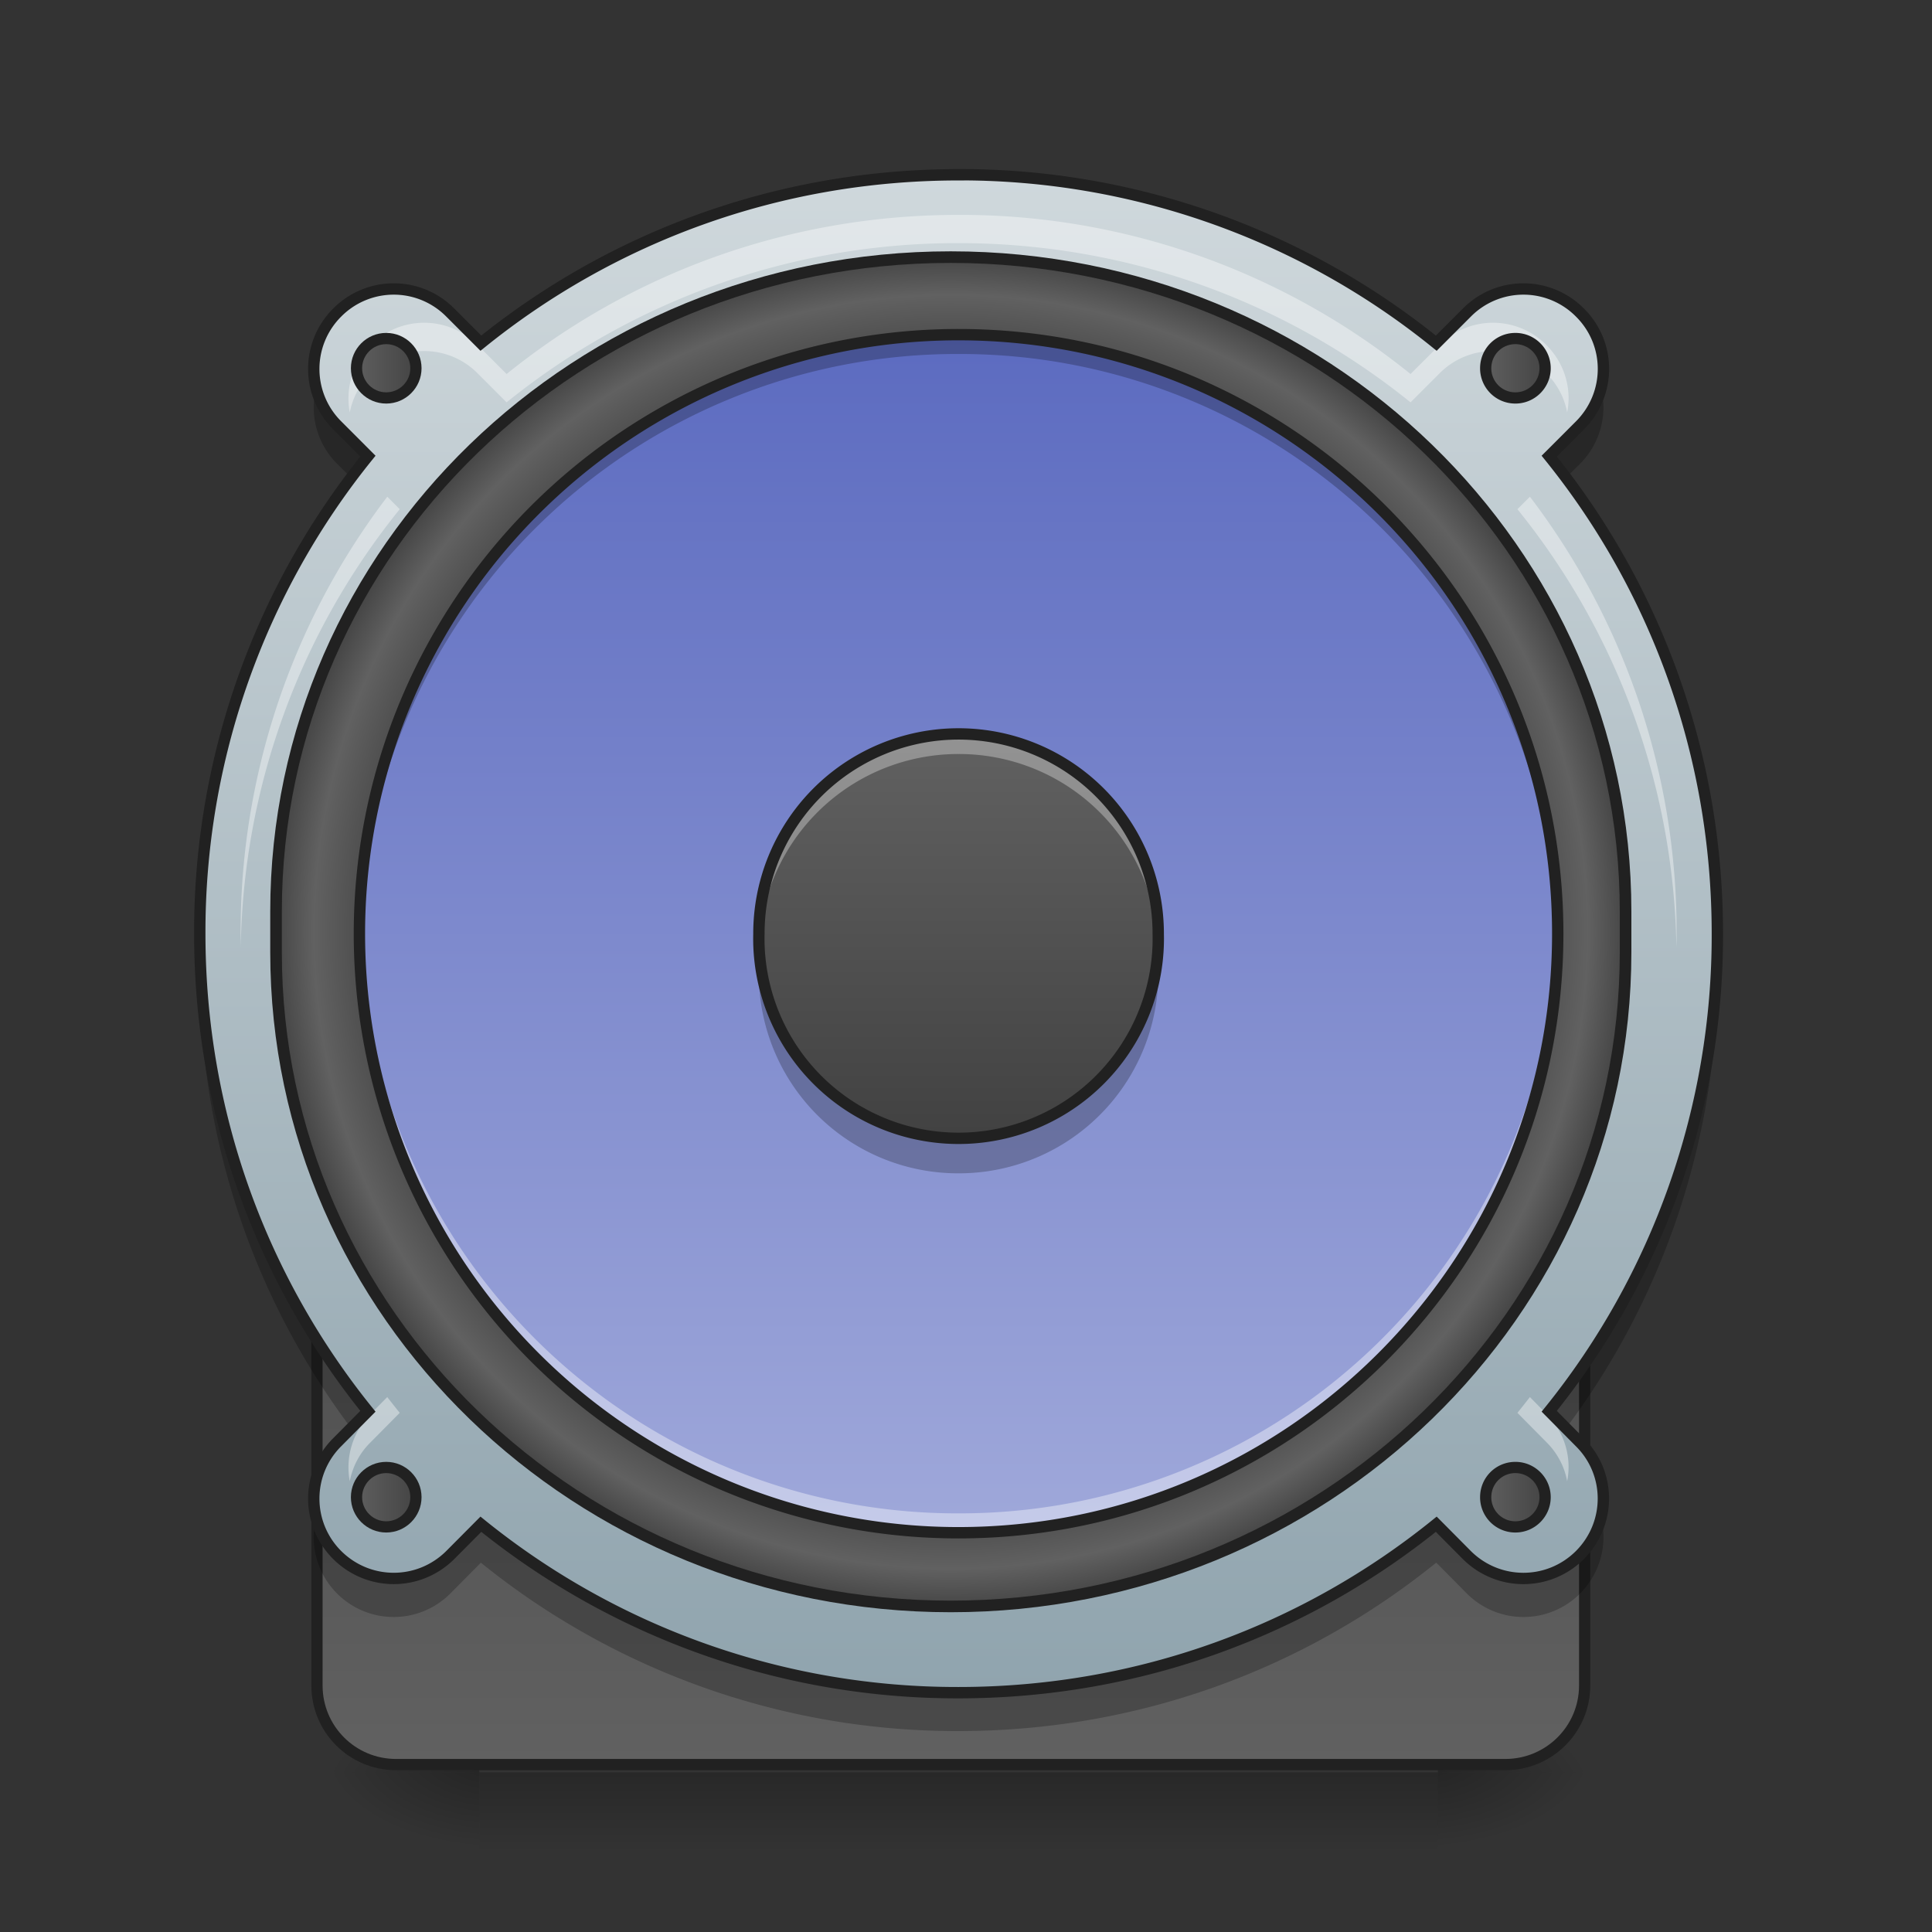 <svg height="32pt" viewBox="0 0 32 32" width="32pt" xmlns="http://www.w3.org/2000/svg" xmlns:xlink="http://www.w3.org/1999/xlink"><rect x="0" y="0" width="32" height="32" fill="#333333" stroke="none"/><linearGradient id="a" gradientUnits="userSpaceOnUse" x1="15.875" x2="15.875" y1="29.025" y2="30.679"><stop offset="0" stop-opacity=".275"/><stop offset="1" stop-opacity="0"/></linearGradient><linearGradient id="b"><stop offset="0" stop-opacity=".314"/><stop offset=".222" stop-opacity=".275"/><stop offset="1" stop-opacity="0"/></linearGradient><radialGradient id="c" cx="450.909" cy="189.579" gradientTransform="matrix(0 -.078 -.141 0 50.146 64.918)" gradientUnits="userSpaceOnUse" r="21.167" xlink:href="#b"/><radialGradient id="d" cx="450.909" cy="189.579" gradientTransform="matrix(0 .078 .141 0 -18.393 -6.204)" gradientUnits="userSpaceOnUse" r="21.167" xlink:href="#b"/><radialGradient id="e" cx="450.909" cy="189.579" gradientTransform="matrix(0 -.078 .141 0 -18.393 64.918)" gradientUnits="userSpaceOnUse" r="21.167" xlink:href="#b"/><radialGradient id="f" cx="450.909" cy="189.579" gradientTransform="matrix(0 .078 -.141 0 50.146 -6.204)" gradientUnits="userSpaceOnUse" r="21.167" xlink:href="#b"/><linearGradient id="g"><stop offset="0" stop-color="#616161"/><stop offset="1" stop-color="#424242"/></linearGradient><linearGradient id="h" gradientUnits="userSpaceOnUse" x1="253.999" x2="253.999" xlink:href="#g" y1="-158.082" y2="222.915"/><linearGradient id="i" gradientUnits="userSpaceOnUse" x1="254" x2="254" xlink:href="#g" y1="254.667" y2="32.417"/><linearGradient id="j" gradientUnits="userSpaceOnUse" x1="15.878" x2="15.878" y1="28.037" y2="2.896"><stop offset="0" stop-color="#90a4ae"/><stop offset="1" stop-color="#cfd8dc"/></linearGradient><radialGradient id="k" cx="253.999" cy="32.176" gradientUnits="userSpaceOnUse" r="181.793"><stop offset="0" stop-color="#616161"/><stop offset=".826" stop-color="#424242"/><stop offset=".936" stop-color="#616161"/><stop offset="1" stop-color="#424242"/></radialGradient><linearGradient id="l" gradientUnits="userSpaceOnUse" x1="15.214" x2="15.214" y1="5.543" y2="25.387"><stop offset="0" stop-color="#5c6bc0"/><stop offset="1" stop-color="#9fa8da"/></linearGradient><linearGradient id="m" gradientUnits="userSpaceOnUse" x1="15.875" x2="15.875" xlink:href="#g" y1="12.158" y2="18.772"/><linearGradient id="n" gradientUnits="userSpaceOnUse" x1="93.75" x2="112.625" xlink:href="#g" y1="-118.396" y2="-118.396"/><linearGradient id="o" gradientUnits="userSpaceOnUse" x1="395.375" x2="414.25" xlink:href="#g" y1="-118.396" y2="-118.396"/><linearGradient id="p" gradientUnits="userSpaceOnUse" x1="93.75" x2="112.625" xlink:href="#g" y1="183.229" y2="183.229"/><linearGradient id="q" gradientUnits="userSpaceOnUse" x1="395.375" x2="414.25" xlink:href="#g" y1="183.229" y2="183.229"/><path d="m7.938 29.355h15.878v1.325h-15.878zm0 0" fill="url(#a)"/><path d="m23.816 29.355h2.645v-1.32h-2.645zm0 0" fill="url(#c)"/><path d="m7.938 29.355h-2.645v1.325h2.644zm0 0" fill="url(#d)"/><path d="m7.938 29.355h-2.645v-1.32h2.644zm0 0" fill="url(#e)"/><path d="m23.816 29.355h2.645v1.325h-2.645zm0 0" fill="url(#f)"/><path d="m253.976-158.068c105.24 0 190.544 82.68 190.544 184.732v11.5c0 102.052-85.304 184.732-190.544 184.732-105.178 0-190.482-82.68-190.482-184.733v-11.499c0-102.052 85.304-184.732 190.482-184.732zm0 0" fill="url(#h)" stroke="#212121" stroke-linecap="round" stroke-width="3.273" transform="matrix(.062 0 0 .062 0 13.439)"/><path d="m105.802 32.414h296.348c11.686 0 21.186 9.499 21.186 21.185v179.92c0 11.687-9.5 21.124-21.186 21.124h-296.348c-11.686 0-21.123-9.437-21.123-21.123v-179.92c0-11.687 9.437-21.186 21.123-21.186zm0 0" fill="url(#i)" stroke="#212121" stroke-linecap="round" stroke-width="3" transform="matrix(.062 0 0 .062 0 13.439)"/><path d="m15.875 2.895c-3 0-5.75 1.042-7.91 2.789l-.508-.508a1.318 1.318 0 0 0 -1.871 0 1.318 1.318 0 0 0 0 1.87l.508.509a12.536 12.536 0 0 0 -2.785 7.91c0 3.004 1.043 5.754 2.785 7.91l-.508.512a1.318 1.318 0 0 0 0 1.87c.52.516 1.351.516 1.871 0l.508-.51a12.532 12.532 0 0 0 7.91 2.788c3.004 0 5.754-1.043 7.914-2.789l.508.512c.52.515 1.351.515 1.871 0 .52-.52.52-1.356 0-1.871l-.508-.512a12.536 12.536 0 0 0 2.785-7.91c0-3.004-1.043-5.754-2.785-7.91l.508-.508c.52-.52.52-1.356 0-1.871a1.318 1.318 0 0 0 -1.871 0l-.508.508a12.535 12.535 0 0 0 -7.914-2.79zm0 0" fill="url(#j)"/><path d="m253.976-148.069c99.553 0 180.295 78.243 180.295 174.796v10.936c0 96.491-80.742 174.734-180.295 174.734s-180.233-78.243-180.233-174.734v-10.936c0-96.553 80.68-174.796 180.233-174.796zm0 0" fill="url(#k)" stroke="#212121" stroke-linecap="round" stroke-width="3.097" transform="matrix(.062 0 0 .062 0 13.439)"/><path d="m15.875 5.543c5.48 0 9.926 4.441 9.926 9.922 0 5.48-4.446 9.922-9.926 9.922a9.92 9.92 0 0 1 -9.922-9.922 9.92 9.92 0 0 1 9.922-9.922zm0 0" fill="url(#l)"/><path d="m12.586 15.797a3.3 3.3 0 0 0 3.29 3.637 3.303 3.303 0 0 0 3.292-3.637 3.3 3.3 0 0 1 -3.293 2.976 3.298 3.298 0 0 1 -3.29-2.976zm0 0" fill-opacity=".235"/><path d="m15.875 12.156a3.308 3.308 0 0 1 3.309 3.309 3.308 3.308 0 1 1 -6.614 0 3.307 3.307 0 0 1 3.305-3.309zm0 0" fill="url(#m)"/><path d="m15.875 12.156a3.3 3.3 0 0 0 -3.3 3.473 3.3 3.3 0 0 1 3.3-3.14 3.3 3.3 0 0 1 3.305 3.14c.004-.055.004-.11.004-.164a3.303 3.303 0 0 0 -3.309-3.309zm0 0" fill="#fff" fill-opacity=".314"/><path d="m15.875 12.156a3.308 3.308 0 0 1 3.309 3.309 3.308 3.308 0 1 1 -6.614 0 3.307 3.307 0 0 1 3.305-3.309zm0 0" fill="none" stroke="#212121" stroke-linecap="round" stroke-width=".188"/><path d="m15.875 3.559c-2.84 0-5.441.984-7.484 2.636l-.48-.48a1.245 1.245 0 0 0 -1.77 0 1.25 1.25 0 0 0 -.348 1.117c.047-.238.16-.465.348-.648a1.245 1.245 0 0 1 1.77 0l.48.48a11.873 11.873 0 0 1 7.484-2.637c2.844 0 5.445.989 7.488 2.637l.48-.48a1.245 1.245 0 0 1 1.77 0c.184.183.301.41.344.648.078-.39-.039-.812-.344-1.117a1.245 1.245 0 0 0 -1.77 0l-.48.48a11.853 11.853 0 0 0 -7.488-2.636zm-9.46 4.668a11.88 11.88 0 0 0 -2.427 7.457 11.831 11.831 0 0 1 2.633-7.25zm18.925 0-.207.207a11.831 11.831 0 0 1 2.633 7.25c.004-.079.004-.157.004-.235a11.88 11.88 0 0 0 -2.43-7.222zm-18.926 14.913-.273.277a1.25 1.25 0 0 0 -.348 1.117c.047-.238.16-.465.348-.648l.48-.485c-.07-.086-.137-.172-.207-.261zm18.926 0c-.07.09-.137.175-.207.261l.48.485c.184.183.301.41.344.648.078-.39-.039-.812-.344-1.117zm0 0" fill="#fff" fill-opacity=".392"/><path d="m5.238 6.418a1.32 1.32 0 0 0 .348 1.266l.219.218c.093-.125.191-.25.289-.37l-.508-.512a1.311 1.311 0 0 1 -.348-.602zm21.278 0c-.059.219-.176.43-.348.602l-.508.511c.098.121.192.246.29.371l.218-.218a1.32 1.32 0 0 0 .348-1.266zm-23.203 9.352c-.004.113-.004.222-.004.332 0 2.832.925 5.441 2.496 7.539l.289-.29a12.533 12.533 0 0 1 -2.782-7.581zm25.128 0a12.533 12.533 0 0 1 -2.78 7.582l.288.289a12.556 12.556 0 0 0 2.496-7.54c0-.109 0-.218-.004-.331zm-23.203 9.355a1.325 1.325 0 0 0 2.219 1.27l.508-.512a12.532 12.532 0 0 0 7.91 2.789c3.004 0 5.754-1.043 7.914-2.79l.508.513a1.325 1.325 0 0 0 2.219-1.27 1.338 1.338 0 0 1 -.348.605c-.52.52-1.352.52-1.871 0l-.508-.507a12.532 12.532 0 0 1 -7.914 2.785c-3 0-5.75-1.04-7.91-2.785l-.508.507c-.52.52-1.352.52-1.871 0a1.304 1.304 0 0 1 -.348-.605zm0 0" fill-opacity=".235"/><path d="m15.875 2.895c-3 0-5.75 1.042-7.91 2.789l-.508-.508a1.318 1.318 0 0 0 -1.871 0 1.318 1.318 0 0 0 0 1.87l.508.509a12.535 12.535 0 0 0 -2.785 7.91c0 3.004 1.043 5.754 2.785 7.91l-.508.512a1.318 1.318 0 0 0 0 1.87c.52.516 1.351.516 1.871 0l.508-.511a12.532 12.532 0 0 0 7.91 2.79c3.004 0 5.754-1.044 7.914-2.79l.508.512c.52.515 1.351.515 1.87 0 .52-.52.52-1.356 0-1.871l-.507-.512a12.535 12.535 0 0 0 2.785-7.91c0-3.004-1.043-5.754-2.785-7.91l.508-.508c.52-.52.52-1.356 0-1.871a1.318 1.318 0 0 0 -1.871 0l-.508.508a12.535 12.535 0 0 0 -7.914-2.79zm0 0" fill="none" stroke="#212121" stroke-linecap="round" stroke-width=".188"/><path d="m15.875 5.543a9.901 9.901 0 0 0 -9.918 10.082 9.897 9.897 0 0 1 9.918-9.762 9.9 9.9 0 0 1 9.922 9.762c0-.05.004-.105.004-.16a9.902 9.902 0 0 0 -9.926-9.922zm0 0" fill-opacity=".235"/><path d="m15.875 25.387a9.901 9.901 0 0 1 -9.918-10.082 9.897 9.897 0 0 0 9.918 9.761 9.9 9.9 0 0 0 9.922-9.761c0 .054.004.105.004.16a9.902 9.902 0 0 1 -9.926 9.922zm0 0" fill="#fff" fill-opacity=".392"/><g stroke="#212121" stroke-linecap="round"><path d="m15.875 5.543c5.48 0 9.926 4.441 9.926 9.922 0 5.48-4.446 9.922-9.926 9.922a9.92 9.92 0 0 1 -9.922-9.922 9.92 9.92 0 0 1 9.922-9.922zm0 0" fill="none" stroke-width=".188"/><path d="m103.178-126.321c4.374 0 7.936 3.562 7.936 7.937 0 4.374-3.562 7.937-7.936 7.937-4.375 0-7.937-3.563-7.937-7.937 0-4.375 3.562-7.937 7.937-7.937zm0 0" fill="url(#n)" stroke-linejoin="round" stroke-width="3" transform="matrix(.062 0 0 .062 0 13.439)"/><path d="m404.836-126.321c4.375 0 7.937 3.562 7.937 7.937 0 4.374-3.562 7.937-7.937 7.937a7.908 7.908 0 0 1 -7.936-7.937c0-4.375 3.5-7.937 7.936-7.937zm0 0" fill="url(#o)" stroke-linejoin="round" stroke-width="3" transform="matrix(.062 0 0 .062 0 13.439)"/><path d="m103.178 175.275c4.374 0 7.936 3.562 7.936 7.937s-3.562 7.937-7.936 7.937c-4.375 0-7.937-3.562-7.937-7.937s3.562-7.937 7.937-7.937zm0 0" fill="url(#p)" stroke-linejoin="round" stroke-width="3" transform="matrix(.062 0 0 .062 0 13.439)"/><path d="m404.836 175.275c4.375 0 7.937 3.562 7.937 7.937s-3.562 7.937-7.937 7.937a7.908 7.908 0 0 1 -7.936-7.937c0-4.375 3.5-7.937 7.936-7.937zm0 0" fill="url(#q)" stroke-linejoin="round" stroke-width="3" transform="matrix(.062 0 0 .062 0 13.439)"/></g></svg>